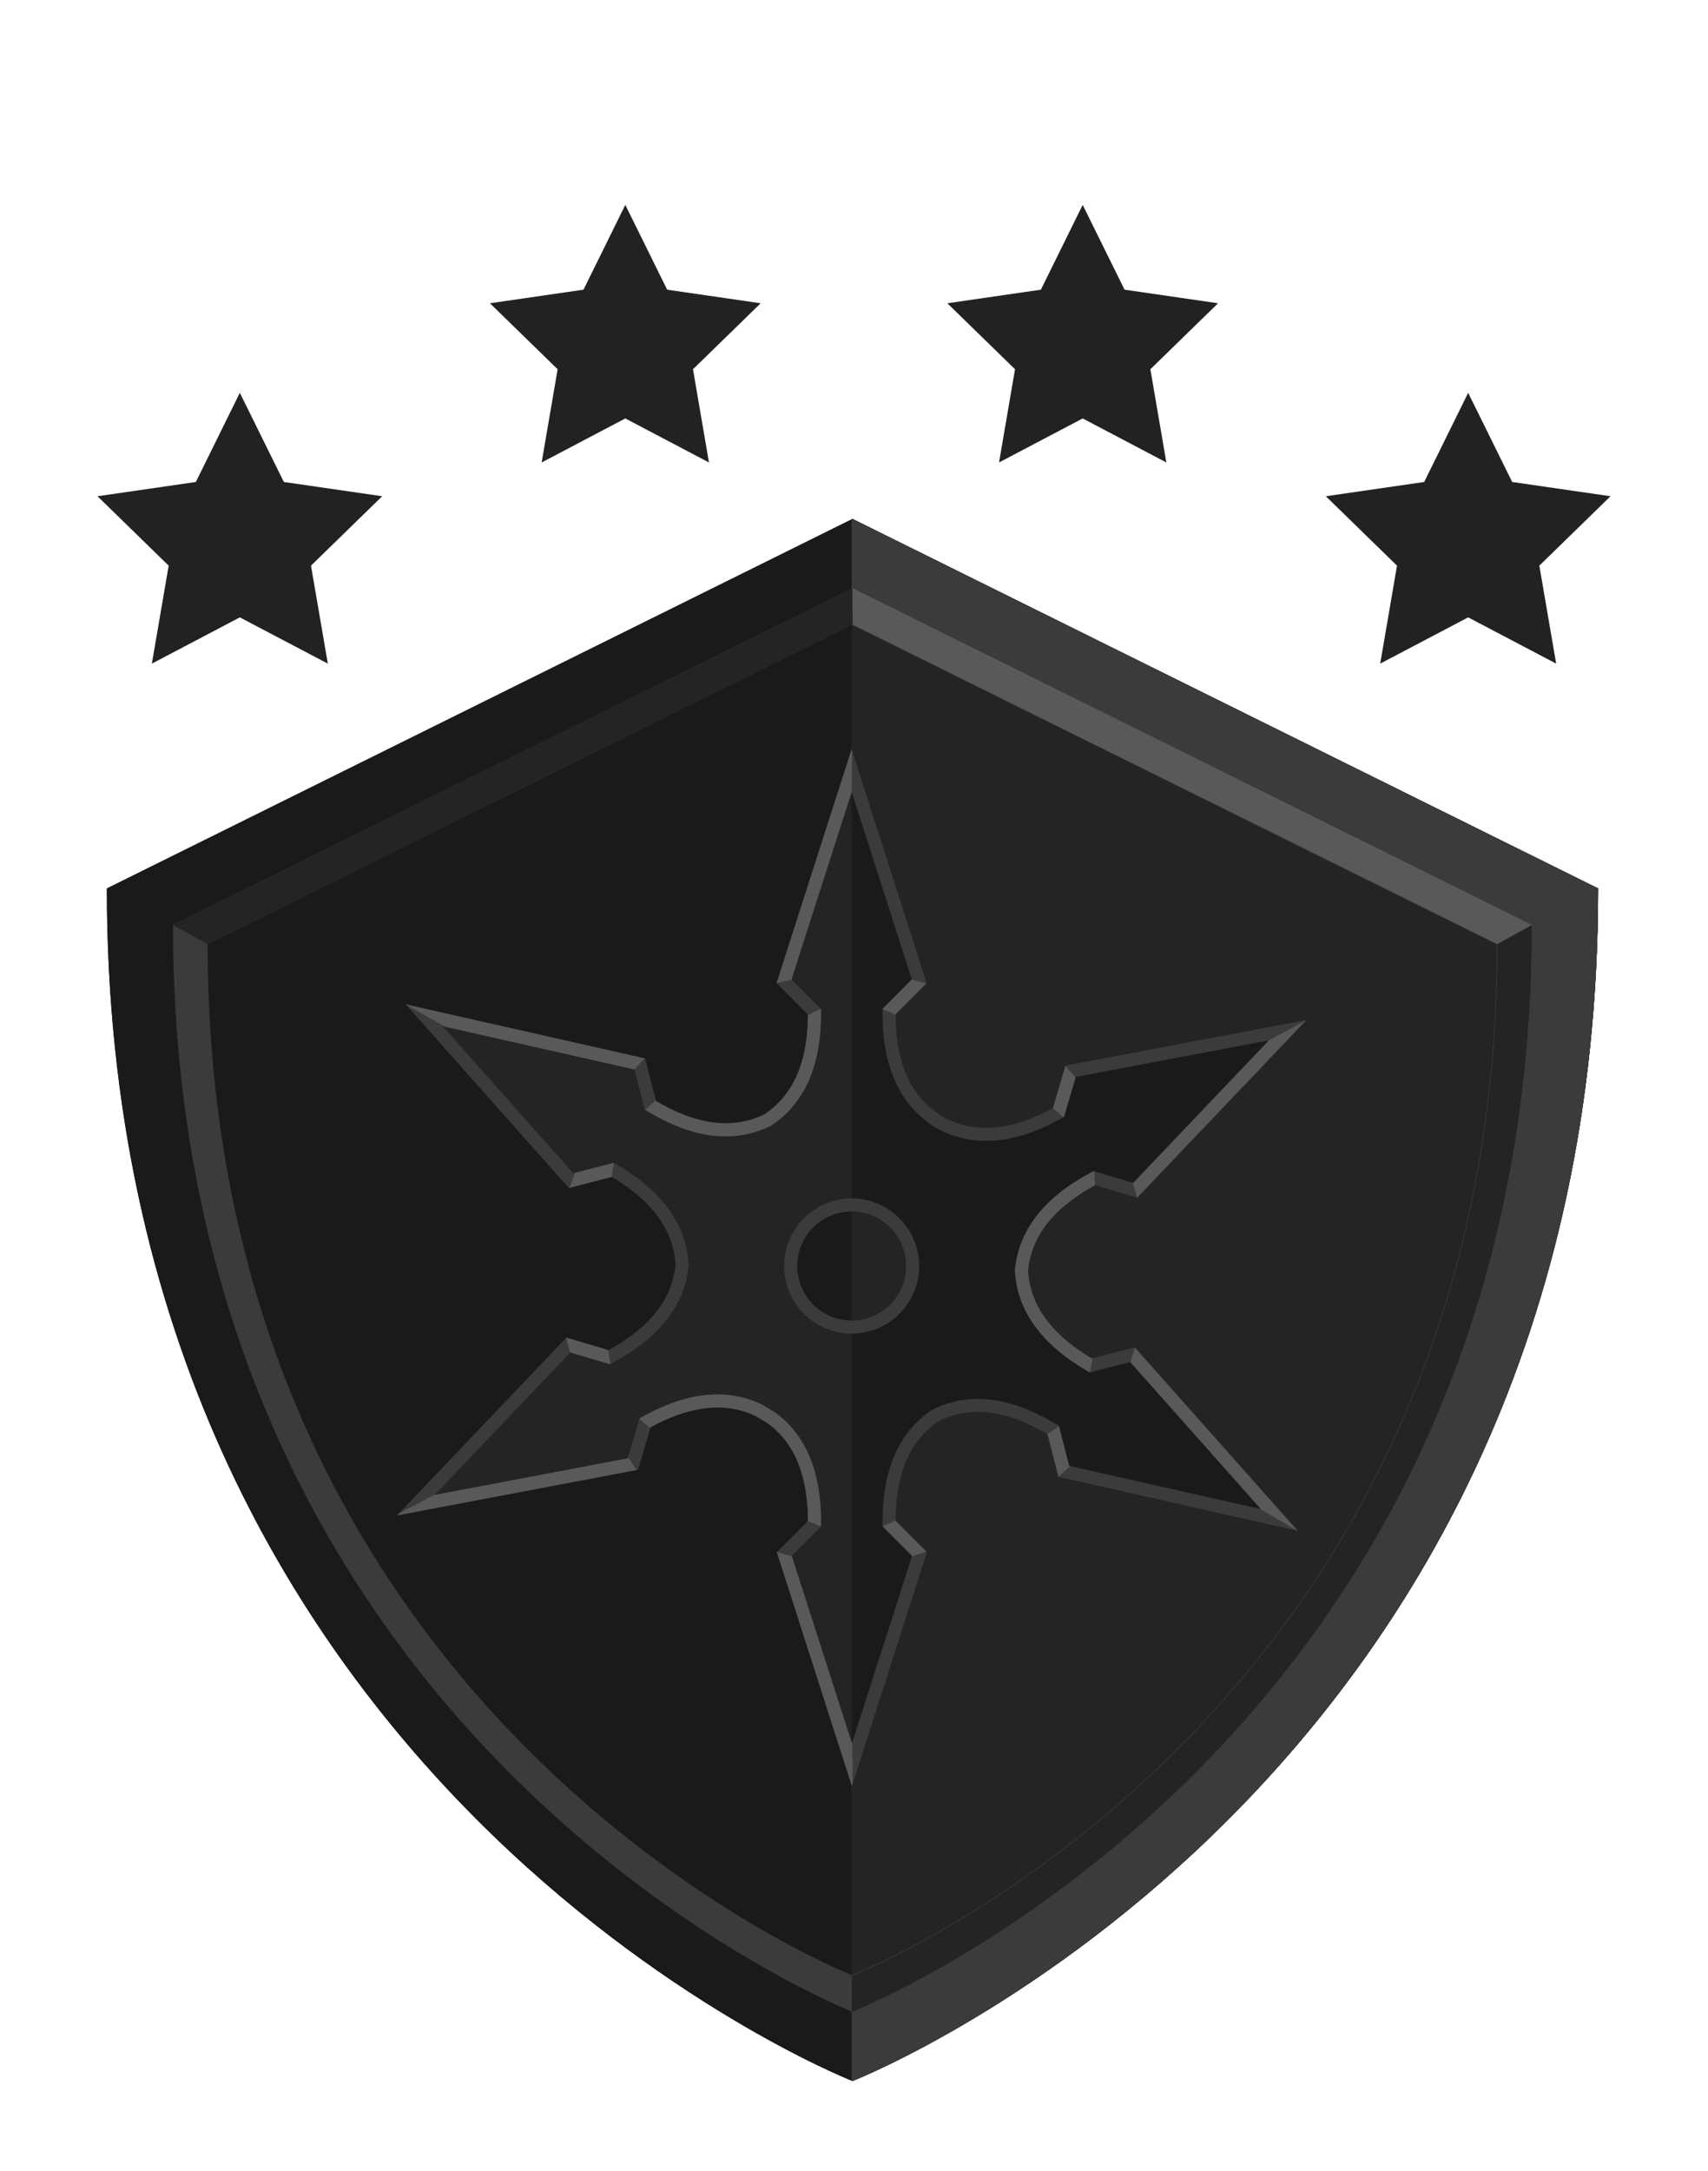 <?xml version="1.0" encoding="UTF-8" standalone="no"?>
<svg width="48px" height="61px" viewBox="0 0 48 61" version="1.1" xmlns="http://www.w3.org/2000/svg" xmlns:xlink="http://www.w3.org/1999/xlink" xmlns:sketch="http://www.bohemiancoding.com/sketch/ns">
    <!-- Generator: Sketch 3.3.3 (12072) - http://www.bohemiancoding.com/sketch -->
    <title>Ninja_4_star</title>
    <desc>Created with Sketch.</desc>
    <defs></defs>
    <g id="Levels-and-languages" stroke="none" stroke-width="1" fill="none" fill-rule="evenodd" sketch:type="MSPage">
        <g id="Ninja_4_star" sketch:type="MSArtboardGroup" transform="translate(0, 0.5)">
            <g id="Ninja-badge-big" sketch:type="MSLayerGroup" transform="translate(3, 14)">
                <path d="M20.96,0.082 L20.96,0.079 L20.955,0.079 L20.955,0.082 L0.003,10.463 C0.003,35.556 20.608,43.83 20.955,43.969 L20.955,43.971 C20.955,43.971 20.956,43.97 20.958,43.97 C20.959,43.97 20.96,43.971 20.96,43.971 L20.96,43.969 C21.308,43.83 41.912,35.556 41.912,10.463 L20.96,0.082" id="Fill-142" fill="#1A1A1A" sketch:type="MSShapeGroup"></path>
                <path d="M20.96,0.079 L20.955,0.079 L20.955,0.082 L20.934,0.092 L20.934,43.96 C20.942,43.963 20.951,43.967 20.955,43.969 L20.955,43.971 C20.955,43.971 20.956,43.97 20.958,43.97 C20.959,43.97 20.96,43.971 20.96,43.971 L20.96,43.969 C21.308,43.83 41.912,35.556 41.912,10.463 L20.96,0.082 L20.96,0.079" id="Fill-143" fill="#242424" sketch:type="MSShapeGroup"></path>
                <path d="M20.96,0.082 L20.96,0.079 L20.955,0.079 L20.955,0.082 L0.003,10.463 C0.003,35.556 20.608,43.83 20.955,43.969 L20.955,43.971 C20.955,43.971 20.956,43.97 20.958,43.97 C20.959,43.97 20.96,43.971 20.96,43.971 L20.96,43.969 C21.308,43.83 41.912,35.556 41.912,10.463 L20.96,0.082 L20.96,0.082 Z M20.96,40.985 L20.96,40.987 L20.958,40.987 L20.955,40.987 L20.955,40.985 C20.655,40.865 2.853,33.714 2.853,12.035 L20.955,3.065 L20.955,3.063 L20.958,3.064 L20.96,3.063 L20.96,3.065 L39.063,12.035 C39.063,33.714 21.26,40.865 20.96,40.985 L20.96,40.985 Z" id="Fill-144" fill="#1A1A1A" sketch:type="MSShapeGroup"></path>
                <path d="M20.96,2.027 L20.96,2.025 L20.955,2.025 L20.955,2.027 L1.861,11.488 C1.861,34.356 20.639,41.897 20.955,42.024 L20.955,42.026 C20.955,42.026 20.956,42.024 20.958,42.024 C20.959,42.024 20.96,42.026 20.96,42.026 L20.96,42.024 C21.277,41.897 40.054,34.356 40.054,11.488 L20.96,2.027 L20.96,2.027 Z M20.96,41.003 L20.96,41.004 L20.958,41.004 L20.955,41.004 L20.955,41.003 C20.655,40.883 2.836,33.725 2.836,12.026 L20.955,3.047 L20.955,3.046 L20.958,3.047 L20.96,3.046 L20.96,3.047 L39.079,12.026 C39.079,33.725 21.26,40.883 20.96,41.003 L20.96,41.003 Z" id="Fill-145" fill="#3B3B3B" sketch:type="MSShapeGroup"></path>
                <path d="M20.96,0.079 L20.955,0.079 L20.955,0.082 L20.934,0.092 L20.934,3.075 L20.955,3.065 L20.955,3.063 L20.958,3.064 L20.96,3.063 L20.96,3.065 L39.063,12.035 C39.063,33.714 21.26,40.865 20.96,40.985 L20.96,40.987 L20.958,40.987 L20.955,40.987 L20.955,40.985 C20.951,40.983 20.943,40.98 20.934,40.977 L20.934,43.96 C20.942,43.963 20.951,43.967 20.955,43.969 L20.955,43.971 C20.955,43.971 20.956,43.97 20.958,43.97 C20.959,43.97 20.96,43.971 20.96,43.971 L20.96,43.969 C21.308,43.83 41.912,35.556 41.912,10.463 L20.96,0.082 L20.96,0.079" id="Fill-146" fill="#3B3B3B" sketch:type="MSShapeGroup"></path>
                <path d="M40.054,11.488 L20.96,2.027 L20.96,2.025 L20.955,2.025 L20.955,2.027 L20.934,2.038 L20.934,3.058 L20.955,3.047 L20.955,3.046 L20.958,3.047 L20.96,3.046 L20.96,3.047 L39.079,12.026 C39.079,33.725 21.26,40.883 20.96,41.003 L20.96,41.004 L20.958,41.004 L20.955,41.004 L20.955,41.003 C20.951,41.001 20.943,40.998 20.934,40.994 L20.934,42.015 C20.943,42.018 20.952,42.022 20.955,42.024 L20.955,42.026 C20.955,42.026 20.956,42.024 20.958,42.024 C20.959,42.024 20.96,42.026 20.96,42.026 L20.96,42.024 C21.277,41.897 40.054,34.356 40.054,11.488" id="Fill-147" fill="#595959" sketch:type="MSShapeGroup"></path>
                <path d="M27.683,23.668 C26.743,23.11 25.96,22.335 25.89,21.204 C25.998,20.074 26.813,19.325 27.774,18.8 L28.959,19.151 L33.717,14.157 L26.945,15.439 L26.591,16.636 C25.601,17.172 24.497,17.446 23.467,16.857 C22.457,16.231 22.172,15.126 22.17,13.996 L23.043,13.121 L20.934,6.55 L18.825,13.121 L19.705,14.003 C19.704,15.103 19.43,16.18 18.481,16.812 C17.453,17.31 16.386,16.997 15.438,16.437 L15.129,15.24 L8.405,13.721 L12.987,18.879 L14.192,18.567 C15.133,19.124 15.917,19.901 15.986,21.032 C15.877,22.161 15.062,22.909 14.102,23.435 L12.917,23.084 L8.159,28.078 L14.931,26.795 L15.284,25.599 C16.221,25.092 17.258,24.819 18.238,25.287 L18.565,25.482 C19.449,26.121 19.704,27.169 19.706,28.238 L18.833,29.113 L20.942,35.685 L23.05,29.113 L22.171,28.232 C22.172,27.149 22.435,26.088 23.348,25.453 L23.449,25.396 C24.46,24.934 25.506,25.248 26.438,25.797 L26.747,26.995 L33.471,28.513 L28.889,23.356 L27.683,23.668 L27.683,23.668 Z M20.934,22.603 C20.09,22.603 19.405,21.917 19.405,21.072 C19.405,20.225 20.09,19.539 20.934,19.539 C21.779,19.539 22.464,20.225 22.464,21.072 C22.464,21.917 21.779,22.603 20.934,22.603 L20.934,22.603 Z" id="Fill-148" fill="#242424" sketch:type="MSShapeGroup"></path>
                <path d="M22.464,21.072 C22.464,21.917 21.779,22.603 20.934,22.603 L20.934,35.661 L20.942,35.685 L23.05,29.113 L22.171,28.232 C22.172,27.149 22.435,26.088 23.348,25.453 L23.449,25.396 C24.46,24.934 25.506,25.248 26.438,25.797 L26.747,26.995 L33.471,28.513 L28.889,23.356 L27.683,23.668 C26.743,23.11 25.96,22.335 25.89,21.204 C25.998,20.074 26.813,19.325 27.774,18.8 L28.959,19.151 L33.717,14.157 L26.945,15.439 L26.591,16.636 C25.601,17.172 24.497,17.446 23.467,16.857 C22.457,16.231 22.172,15.126 22.17,13.996 L23.043,13.121 L20.934,6.55 L20.934,19.539 C21.779,19.539 22.464,20.225 22.464,21.072" id="Fill-149" fill="#1A1A1A" sketch:type="MSShapeGroup"></path>
                <path d="M20.934,19.172 C19.889,19.172 19.037,20.024 19.037,21.072 C19.037,22.118 19.889,22.971 20.934,22.971 C21.981,22.971 22.832,22.118 22.832,21.072 C22.832,20.024 21.981,19.172 20.934,19.172 L20.934,19.172 Z M20.934,22.603 C20.09,22.603 19.405,21.917 19.405,21.072 C19.405,20.225 20.09,19.539 20.934,19.539 C21.779,19.539 22.464,20.225 22.464,21.072 C22.464,21.917 21.779,22.603 20.934,22.603 L20.934,22.603 Z" id="Fill-150" fill="#3B3B3B" sketch:type="MSShapeGroup"></path>
                <path d="M27.683,23.668 C26.743,23.11 25.96,22.335 25.89,21.204 C25.998,20.074 26.813,19.325 27.774,18.8 L28.959,19.151 L33.717,14.157 L26.945,15.439 L26.591,16.636 C25.601,17.172 24.497,17.446 23.467,16.857 C22.457,16.231 22.172,15.126 22.17,13.996 L23.043,13.121 L20.934,6.55 L18.825,13.121 L19.705,14.003 C19.704,15.103 19.43,16.18 18.481,16.812 C17.453,17.31 16.386,16.997 15.438,16.437 L15.129,15.24 L8.405,13.721 L12.987,18.879 L14.192,18.567 C15.133,19.124 15.917,19.901 15.986,21.032 C15.877,22.161 15.062,22.909 14.102,23.435 L12.917,23.084 L8.159,28.078 L14.931,26.795 L15.284,25.599 C16.221,25.092 17.258,24.819 18.238,25.287 L18.565,25.482 C19.449,26.121 19.704,27.169 19.706,28.238 L18.833,29.113 L20.942,35.685 L23.05,29.113 L22.171,28.232 C22.172,27.149 22.435,26.088 23.348,25.453 L23.449,25.396 C24.46,24.934 25.506,25.248 26.438,25.797 L26.747,26.995 L33.471,28.513 L28.889,23.356 L27.683,23.668 L27.683,23.668 Z M27.046,26.686 L26.756,25.558 L26.624,25.48 C25.853,25.026 25.151,24.805 24.479,24.805 C24.068,24.805 23.67,24.891 23.297,25.062 L23.168,25.133 L23.139,25.151 C22.255,25.766 21.806,26.802 21.803,28.231 L21.803,28.384 L22.632,29.214 L20.942,34.484 L19.25,29.214 L20.073,28.391 L20.073,28.238 C20.071,26.831 19.637,25.803 18.78,25.184 L18.425,24.971 L18.396,24.955 C18.012,24.772 17.597,24.679 17.164,24.679 C16.524,24.679 15.852,24.874 15.11,25.276 L14.976,25.348 L14.644,26.475 L9.213,27.504 L13.028,23.5 L14.143,23.83 L14.277,23.757 C15.548,23.063 16.246,22.158 16.351,21.067 L16.354,21.038 L16.352,21.009 C16.286,19.916 15.622,18.988 14.38,18.25 L14.248,18.173 L13.112,18.466 L9.439,14.331 L14.83,15.548 L15.121,16.677 L15.252,16.754 C16.022,17.208 16.723,17.429 17.396,17.429 C17.831,17.429 18.25,17.332 18.641,17.142 L18.684,17.118 C19.603,16.506 20.07,15.459 20.073,14.004 L20.073,13.851 L19.243,13.02 L20.934,7.751 L22.625,13.02 L21.803,13.844 L21.803,13.997 C21.804,15.498 22.3,16.565 23.284,17.177 C23.725,17.428 24.205,17.555 24.712,17.555 C25.353,17.555 26.025,17.361 26.765,16.958 L26.9,16.886 L27.232,15.759 L32.663,14.73 L28.848,18.735 L27.732,18.404 L27.599,18.477 C26.327,19.171 25.629,20.077 25.525,21.169 L25.522,21.198 L25.524,21.227 C25.591,22.32 26.254,23.247 27.496,23.984 L27.628,24.062 L28.764,23.768 L32.438,27.903 L27.046,26.686 L27.046,26.686 Z" id="Fill-151" fill="#3B3B3B" sketch:type="MSShapeGroup"></path>
                <path d="M14.822,15.547 L15.117,15.237 L8.405,13.721 L8.412,13.729 L9.51,14.347 L14.822,15.547" id="Fill-152" fill="#595959" sketch:type="MSShapeGroup"></path>
                <path d="M15.252,16.754 C16.022,17.208 16.723,17.429 17.396,17.429 C17.831,17.429 18.25,17.332 18.641,17.142 L18.684,17.118 C19.603,16.506 20.07,15.459 20.073,14.004 L20.073,13.851 L20.067,13.845 L19.705,14.019 C19.701,15.114 19.426,16.182 18.481,16.812 C17.453,17.31 16.386,16.997 15.438,16.437 L15.43,16.408 L15.132,16.683 L15.252,16.754" id="Fill-153" fill="#595959" sketch:type="MSShapeGroup"></path>
                <path d="M14.652,26.445 L14.644,26.475 L9.213,27.504 L9.22,27.496 L8.208,28.027 L8.159,28.078 L14.891,26.802 L14.652,26.445" id="Fill-154" fill="#595959" sketch:type="MSShapeGroup"></path>
                <path d="M20.073,28.238 C20.071,26.831 19.637,25.803 18.78,25.184 L18.425,24.971 L18.396,24.955 C18.012,24.772 17.597,24.679 17.164,24.679 C16.524,24.679 15.852,24.874 15.11,25.276 L14.976,25.348 L14.969,25.373 L15.277,25.626 L15.284,25.599 C16.221,25.092 17.258,24.819 18.238,25.287 L18.565,25.482 C19.449,26.121 19.704,27.169 19.706,28.238 L20.073,28.388 L20.073,28.238" id="Fill-155" fill="#595959" sketch:type="MSShapeGroup"></path>
                <path d="M28.765,23.77 L32.438,27.903 L32.417,27.898 L33.457,28.51 L33.471,28.513 L28.898,23.366 L28.765,23.77" id="Fill-156" fill="#595959" sketch:type="MSShapeGroup"></path>
                <path d="M32.653,14.732 L32.663,14.73 L28.848,18.735 L28.83,18.729 L28.959,19.15 L33.7,14.174 L32.653,14.732" id="Fill-157" fill="#595959" sketch:type="MSShapeGroup"></path>
                <path d="M20.962,35.619 L20.951,34.454 L20.942,34.484 L19.254,29.228 L18.841,29.105 L18.833,29.113 L20.942,35.685 L20.962,35.619" id="Fill-158" fill="#595959" sketch:type="MSShapeGroup"></path>
                <path d="M27.627,24.062 L27.707,23.662 L27.683,23.668 C26.743,23.11 25.96,22.335 25.89,21.204 C25.998,20.074 26.813,19.325 27.774,18.8 L27.754,18.411 L27.732,18.404 L27.599,18.477 C26.327,19.171 25.629,20.077 25.525,21.169 L25.522,21.198 L25.524,21.227 C25.591,22.32 26.254,23.247 27.496,23.984 L27.627,24.062" id="Fill-159" fill="#595959" sketch:type="MSShapeGroup"></path>
                <path d="M23.034,29.097 L22.171,28.232 L22.171,28.225 L21.803,28.384 L22.632,29.214 L22.627,29.233 L23.034,29.097" id="Fill-160" fill="#595959" sketch:type="MSShapeGroup"></path>
                <path d="M13.028,23.5 L14.143,23.83 L14.157,23.823 L14.092,23.432 L12.917,23.084 L12.91,23.092 L13.024,23.505 L13.028,23.5" id="Fill-161" fill="#595959" sketch:type="MSShapeGroup"></path>
                <path d="M27.046,26.686 L26.76,25.575 L26.438,25.798 L26.747,26.995 L27.081,26.694 L27.046,26.686" id="Fill-162" fill="#595959" sketch:type="MSShapeGroup"></path>
                <path d="M26.94,15.453 L26.591,16.636 L26.889,16.892 L26.9,16.886 L27.229,15.771 L26.94,15.453" id="Fill-163" fill="#595959" sketch:type="MSShapeGroup"></path>
                <path d="M14.248,18.173 L13.161,18.454 L13.005,18.874 L14.192,18.567 L14.25,18.174 L14.248,18.173" id="Fill-164" fill="#595959" sketch:type="MSShapeGroup"></path>
                <path d="M22.618,13.027 L21.803,13.844 L21.803,13.851 L22.171,14.012 C22.171,14.007 22.17,14.001 22.17,13.996 L23.032,13.132 L22.618,13.027" id="Fill-165" fill="#595959" sketch:type="MSShapeGroup"></path>
                <path d="M18.826,13.119 L19.249,13.026 L19.243,13.02 L20.932,7.758 L20.948,6.593 L20.934,6.55 L18.826,13.119" id="Fill-166" fill="#595959" sketch:type="MSShapeGroup"></path>
                <path d="M2.836,12.026 L1.861,11.488 L20.955,2.027 L20.96,3.047 L2.836,12.026" id="Fill-167" fill="#242424" sketch:type="MSShapeGroup"></path>
                <path d="M40.054,11.488 L39.079,12.026 C39.079,33.725 21.26,40.883 20.96,41.003 L20.96,41.004 L20.958,41.004 L20.955,41.004 L20.955,41.003 C20.951,41.001 20.943,40.998 20.934,40.994 L20.934,42.015 C20.943,42.018 20.952,42.022 20.955,42.024 L20.955,42.026 C20.955,42.026 20.956,42.024 20.958,42.024 C20.959,42.024 20.96,42.026 20.96,42.026 L20.96,42.024 C21.277,41.897 40.054,34.356 40.054,11.488" id="Fill-168" fill="#242424" sketch:type="MSShapeGroup"></path>
            </g>
            <polygon id="Star-36-Copy-3" fill="#222222" sketch:type="MSShapeGroup" points="30.427 11.257 28.076 12.494 28.525 9.875 26.623 8.021 29.252 7.639 30.427 5.257 31.603 7.639 34.231 8.021 32.329 9.875 32.778 12.494 "></polygon>
            <polygon id="Star-36-Copy-4" fill="#222222" sketch:type="MSShapeGroup" points="41.26 16.846 38.788 18.146 39.26 15.393 37.26 13.443 40.024 13.042 41.26 10.537 42.497 13.042 45.26 13.443 43.26 15.393 43.733 18.146 "></polygon>
            <polygon id="Star-36-Copy" fill="#222222" sketch:type="MSShapeGroup" transform="translate(17.573, 9.257) scale(-1, 1) translate(-17.573, -9.257) " points="17.573 11.257 15.222 12.494 15.671 9.875 13.769 8.021 16.397 7.639 17.573 5.257 18.748 7.639 21.377 8.021 19.475 9.875 19.924 12.494 "></polygon>
            <polygon id="Star-36-Copy-2" fill="#222222" sketch:type="MSShapeGroup" transform="translate(6.74, 14.341) scale(-1, 1) translate(-6.74, -14.341) " points="6.74 16.846 4.267 18.146 4.74 15.393 2.74 13.443 5.503 13.042 6.74 10.537 7.976 13.042 10.74 13.443 8.74 15.393 9.212 18.146 "></polygon>
        </g>
    </g>
</svg>